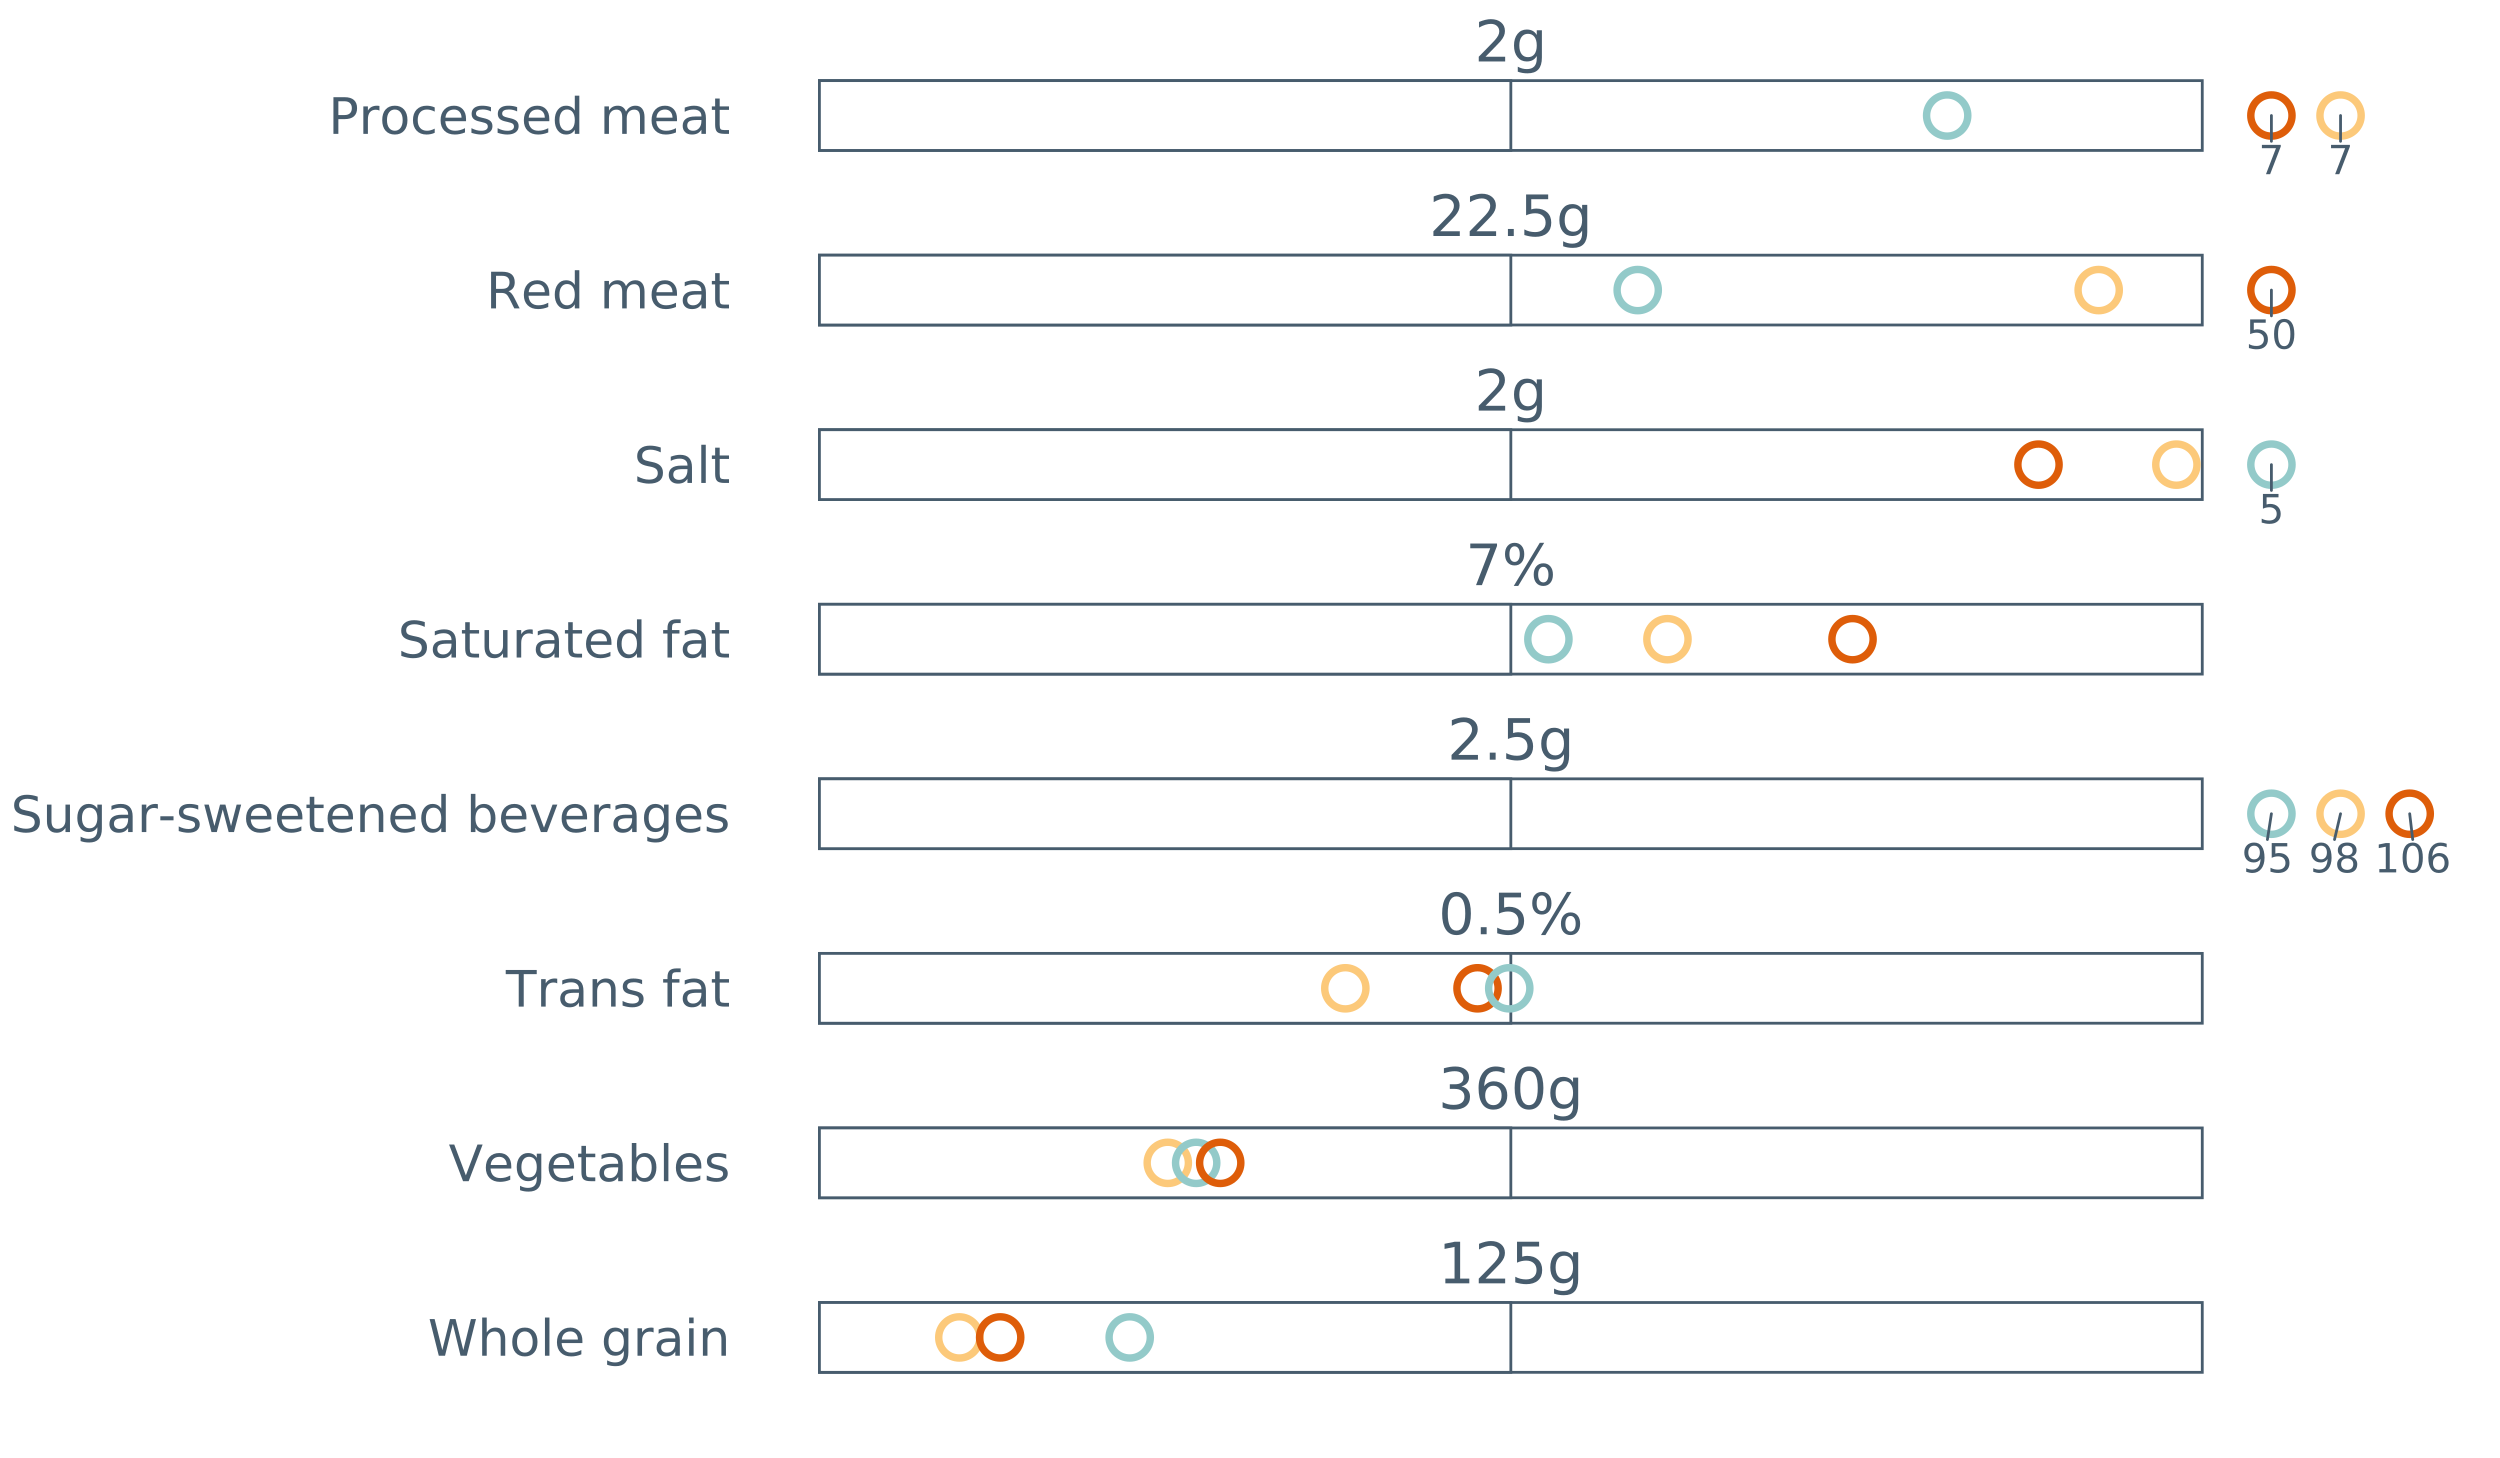 <?xml version="1.0" encoding="UTF-8"?>
<svg xmlns="http://www.w3.org/2000/svg" xmlns:xlink="http://www.w3.org/1999/xlink" width="1234.286pt" height="720pt" viewBox="0 0 1234.286 720" version="1.1">
<rect x="0" y="0" width="1234.286" height="720" fill="#333333" stroke="none"/>
<defs>
<g>
<symbol overflow="visible" id="glyph0-0">
<path style="stroke:none;" d="M 1.406 4.984 L 1.406 -19.859 L 15.484 -19.859 L 15.484 4.984 Z M 2.984 3.406 L 13.906 3.406 L 13.906 -18.266 L 2.984 -18.266 Z M 2.984 3.406 "/>
</symbol>
<symbol overflow="visible" id="glyph0-1">
<path style="stroke:none;" d="M 5.406 -2.344 L 15.094 -2.344 L 15.094 0 L 2.062 0 L 2.062 -2.344 C 3.113 -3.426 4.547 -4.883 6.359 -6.719 C 8.18 -8.562 9.328 -9.75 9.797 -10.281 C 10.691 -11.281 11.312 -12.125 11.656 -12.812 C 12.008 -13.508 12.188 -14.191 12.188 -14.859 C 12.188 -15.953 11.805 -16.844 11.047 -17.531 C 10.285 -18.219 9.289 -18.562 8.062 -18.562 C 7.188 -18.562 6.266 -18.41 5.297 -18.109 C 4.328 -17.805 3.297 -17.348 2.203 -16.734 L 2.203 -19.531 C 3.316 -19.977 4.359 -20.316 5.328 -20.547 C 6.305 -20.773 7.195 -20.891 8 -20.891 C 10.125 -20.891 11.816 -20.359 13.078 -19.297 C 14.348 -18.234 14.984 -16.816 14.984 -15.047 C 14.984 -14.203 14.82 -13.398 14.5 -12.641 C 14.188 -11.879 13.613 -10.988 12.781 -9.969 C 12.551 -9.695 11.82 -8.926 10.594 -7.656 C 9.363 -6.395 7.633 -4.625 5.406 -2.344 Z M 5.406 -2.344 "/>
</symbol>
<symbol overflow="visible" id="glyph0-2">
<path style="stroke:none;" d="M 12.781 -7.875 C 12.781 -9.707 12.398 -11.129 11.641 -12.141 C 10.891 -13.148 9.832 -13.656 8.469 -13.656 C 7.113 -13.656 6.055 -13.148 5.297 -12.141 C 4.547 -11.129 4.172 -9.707 4.172 -7.875 C 4.172 -6.051 4.547 -4.633 5.297 -3.625 C 6.055 -2.625 7.113 -2.125 8.469 -2.125 C 9.832 -2.125 10.891 -2.625 11.641 -3.625 C 12.398 -4.633 12.781 -6.051 12.781 -7.875 Z M 15.312 -1.906 C 15.312 0.707 14.727 2.656 13.562 3.938 C 12.406 5.219 10.625 5.859 8.219 5.859 C 7.332 5.859 6.492 5.789 5.703 5.656 C 4.91 5.52 4.145 5.316 3.406 5.047 L 3.406 2.578 C 4.145 2.984 4.879 3.281 5.609 3.469 C 6.336 3.664 7.078 3.766 7.828 3.766 C 9.484 3.766 10.723 3.332 11.547 2.469 C 12.367 1.602 12.781 0.297 12.781 -1.453 L 12.781 -2.703 C 12.258 -1.797 11.594 -1.117 10.781 -0.672 C 9.969 -0.223 8.988 0 7.844 0 C 5.957 0 4.438 -0.719 3.281 -2.156 C 2.125 -3.594 1.547 -5.5 1.547 -7.875 C 1.547 -10.258 2.125 -12.172 3.281 -13.609 C 4.438 -15.047 5.957 -15.766 7.844 -15.766 C 8.988 -15.766 9.969 -15.539 10.781 -15.094 C 11.594 -14.645 12.258 -13.969 12.781 -13.062 L 12.781 -15.391 L 15.312 -15.391 Z M 15.312 -1.906 "/>
</symbol>
<symbol overflow="visible" id="glyph0-3">
<path style="stroke:none;" d="M 3.016 -3.484 L 5.906 -3.484 L 5.906 0 L 3.016 0 Z M 3.016 -3.484 "/>
</symbol>
<symbol overflow="visible" id="glyph0-4">
<path style="stroke:none;" d="M 3.031 -20.531 L 13.938 -20.531 L 13.938 -18.188 L 5.578 -18.188 L 5.578 -13.156 C 5.984 -13.289 6.383 -13.391 6.781 -13.453 C 7.188 -13.523 7.594 -13.562 8 -13.562 C 10.289 -13.562 12.102 -12.93 13.438 -11.672 C 14.781 -10.422 15.453 -8.723 15.453 -6.578 C 15.453 -4.367 14.766 -2.648 13.391 -1.422 C 12.016 -0.203 10.078 0.406 7.578 0.406 C 6.711 0.406 5.832 0.328 4.938 0.172 C 4.051 0.023 3.129 -0.191 2.172 -0.484 L 2.172 -3.266 C 2.992 -2.816 3.844 -2.484 4.719 -2.266 C 5.602 -2.047 6.535 -1.938 7.516 -1.938 C 9.109 -1.938 10.363 -2.352 11.281 -3.188 C 12.207 -4.02 12.672 -5.148 12.672 -6.578 C 12.672 -8.016 12.207 -9.148 11.281 -9.984 C 10.363 -10.816 9.109 -11.234 7.516 -11.234 C 6.773 -11.234 6.035 -11.148 5.297 -10.984 C 4.555 -10.816 3.801 -10.562 3.031 -10.219 Z M 3.031 -20.531 "/>
</symbol>
<symbol overflow="visible" id="glyph0-5">
<path style="stroke:none;" d="M 2.312 -20.531 L 15.516 -20.531 L 15.516 -19.344 L 8.062 0 L 5.156 0 L 12.172 -18.188 L 2.312 -18.188 Z M 2.312 -20.531 "/>
</symbol>
<symbol overflow="visible" id="glyph0-6">
<path style="stroke:none;" d="M 20.469 -9.031 C 19.676 -9.031 19.051 -8.691 18.594 -8.016 C 18.133 -7.336 17.906 -6.395 17.906 -5.188 C 17.906 -3.988 18.133 -3.047 18.594 -2.359 C 19.051 -1.68 19.676 -1.344 20.469 -1.344 C 21.25 -1.344 21.863 -1.68 22.312 -2.359 C 22.77 -3.047 23 -3.988 23 -5.188 C 23 -6.383 22.77 -7.32 22.312 -8 C 21.863 -8.688 21.25 -9.031 20.469 -9.031 Z M 20.469 -10.781 C 21.914 -10.781 23.066 -10.273 23.922 -9.266 C 24.773 -8.254 25.203 -6.895 25.203 -5.188 C 25.203 -3.469 24.77 -2.102 23.906 -1.094 C 23.051 -0.094 21.906 0.406 20.469 0.406 C 19 0.406 17.836 -0.094 16.984 -1.094 C 16.141 -2.102 15.719 -3.469 15.719 -5.188 C 15.719 -6.906 16.145 -8.266 17 -9.266 C 17.852 -10.273 19.008 -10.781 20.469 -10.781 Z M 6.281 -19.156 C 5.488 -19.156 4.863 -18.812 4.406 -18.125 C 3.957 -17.445 3.734 -16.508 3.734 -15.312 C 3.734 -14.102 3.957 -13.16 4.406 -12.484 C 4.863 -11.805 5.488 -11.469 6.281 -11.469 C 7.082 -11.469 7.707 -11.805 8.156 -12.484 C 8.613 -13.16 8.844 -14.102 8.844 -15.312 C 8.844 -16.5 8.613 -17.438 8.156 -18.125 C 7.695 -18.812 7.07 -19.156 6.281 -19.156 Z M 18.703 -20.891 L 20.891 -20.891 L 8.062 0.406 L 5.859 0.406 Z M 6.281 -20.891 C 7.727 -20.891 8.883 -20.391 9.75 -19.391 C 10.613 -18.391 11.047 -17.031 11.047 -15.312 C 11.047 -13.582 10.613 -12.219 9.75 -11.219 C 8.895 -10.219 7.738 -9.719 6.281 -9.719 C 4.82 -9.719 3.664 -10.219 2.812 -11.219 C 1.969 -12.227 1.547 -13.594 1.547 -15.312 C 1.547 -17.02 1.973 -18.375 2.828 -19.375 C 3.68 -20.383 4.832 -20.891 6.281 -20.891 Z M 6.281 -20.891 "/>
</symbol>
<symbol overflow="visible" id="glyph0-7">
<path style="stroke:none;" d="M 8.953 -18.703 C 7.523 -18.703 6.445 -18 5.719 -16.594 C 5 -15.188 4.641 -13.07 4.641 -10.25 C 4.641 -7.426 5 -5.312 5.719 -3.906 C 6.445 -2.5 7.523 -1.797 8.953 -1.797 C 10.391 -1.797 11.469 -2.5 12.188 -3.906 C 12.906 -5.312 13.266 -7.426 13.266 -10.25 C 13.266 -13.07 12.906 -15.188 12.188 -16.594 C 11.469 -18 10.391 -18.703 8.953 -18.703 Z M 8.953 -20.891 C 11.254 -20.891 13.008 -19.977 14.219 -18.156 C 15.438 -16.344 16.047 -13.707 16.047 -10.25 C 16.047 -6.789 15.438 -4.148 14.219 -2.328 C 13.008 -0.504 11.254 0.406 8.953 0.406 C 6.648 0.406 4.891 -0.504 3.672 -2.328 C 2.461 -4.148 1.859 -6.789 1.859 -10.25 C 1.859 -13.707 2.461 -16.344 3.672 -18.156 C 4.891 -19.977 6.648 -20.891 8.953 -20.891 Z M 8.953 -20.891 "/>
</symbol>
<symbol overflow="visible" id="glyph0-8">
<path style="stroke:none;" d="M 11.422 -11.062 C 12.754 -10.781 13.789 -10.191 14.531 -9.297 C 15.281 -8.398 15.656 -7.289 15.656 -5.969 C 15.656 -3.938 14.957 -2.363 13.562 -1.25 C 12.176 -0.145 10.195 0.406 7.625 0.406 C 6.77 0.406 5.883 0.316 4.969 0.141 C 4.062 -0.023 3.117 -0.281 2.141 -0.625 L 2.141 -3.297 C 2.91 -2.848 3.754 -2.508 4.672 -2.281 C 5.586 -2.051 6.547 -1.938 7.547 -1.938 C 9.285 -1.938 10.609 -2.281 11.516 -2.969 C 12.43 -3.656 12.891 -4.656 12.891 -5.969 C 12.891 -7.176 12.469 -8.117 11.625 -8.797 C 10.781 -9.484 9.598 -9.828 8.078 -9.828 L 5.688 -9.828 L 5.688 -12.109 L 8.188 -12.109 C 9.562 -12.109 10.609 -12.379 11.328 -12.922 C 12.055 -13.473 12.422 -14.258 12.422 -15.281 C 12.422 -16.344 12.047 -17.156 11.297 -17.719 C 10.547 -18.281 9.473 -18.562 8.078 -18.562 C 7.316 -18.562 6.5 -18.477 5.625 -18.312 C 4.758 -18.145 3.805 -17.891 2.766 -17.547 L 2.766 -20.016 C 3.816 -20.305 4.801 -20.523 5.719 -20.672 C 6.645 -20.816 7.516 -20.891 8.328 -20.891 C 10.441 -20.891 12.109 -20.41 13.328 -19.453 C 14.555 -18.504 15.172 -17.211 15.172 -15.578 C 15.172 -14.441 14.844 -13.477 14.188 -12.688 C 13.539 -11.906 12.617 -11.363 11.422 -11.062 Z M 11.422 -11.062 "/>
</symbol>
<symbol overflow="visible" id="glyph0-9">
<path style="stroke:none;" d="M 9.297 -11.375 C 8.047 -11.375 7.055 -10.945 6.328 -10.094 C 5.598 -9.238 5.234 -8.066 5.234 -6.578 C 5.234 -5.109 5.598 -3.941 6.328 -3.078 C 7.055 -2.223 8.047 -1.797 9.297 -1.797 C 10.535 -1.797 11.52 -2.223 12.25 -3.078 C 12.977 -3.941 13.344 -5.109 13.344 -6.578 C 13.344 -8.066 12.977 -9.238 12.25 -10.094 C 11.52 -10.945 10.535 -11.375 9.297 -11.375 Z M 14.812 -20.078 L 14.812 -17.547 C 14.113 -17.867 13.406 -18.117 12.688 -18.297 C 11.977 -18.473 11.281 -18.562 10.594 -18.562 C 8.758 -18.562 7.359 -17.941 6.391 -16.703 C 5.422 -15.461 4.867 -13.594 4.734 -11.094 C 5.273 -11.895 5.953 -12.504 6.766 -12.922 C 7.578 -13.348 8.473 -13.562 9.453 -13.562 C 11.516 -13.562 13.145 -12.938 14.344 -11.688 C 15.539 -10.438 16.141 -8.734 16.141 -6.578 C 16.141 -4.473 15.516 -2.781 14.266 -1.5 C 13.023 -0.227 11.367 0.406 9.297 0.406 C 6.922 0.406 5.102 -0.504 3.844 -2.328 C 2.594 -4.148 1.969 -6.789 1.969 -10.25 C 1.969 -13.488 2.734 -16.07 4.266 -18 C 5.805 -19.926 7.875 -20.891 10.469 -20.891 C 11.164 -20.891 11.867 -20.82 12.578 -20.688 C 13.297 -20.551 14.039 -20.348 14.812 -20.078 Z M 14.812 -20.078 "/>
</symbol>
<symbol overflow="visible" id="glyph0-10">
<path style="stroke:none;" d="M 3.484 -2.344 L 8.031 -2.344 L 8.031 -18 L 3.094 -17 L 3.094 -19.531 L 8 -20.531 L 10.781 -20.531 L 10.781 -2.344 L 15.312 -2.344 L 15.312 0 L 3.484 0 Z M 3.484 -2.344 "/>
</symbol>
<symbol overflow="visible" id="glyph1-0">
<path style="stroke:none;" d="M 0.984 3.516 L 0.984 -14 L 10.922 -14 L 10.922 3.516 Z M 2.109 2.406 L 9.812 2.406 L 9.812 -12.891 L 2.109 -12.891 Z M 2.109 2.406 "/>
</symbol>
<symbol overflow="visible" id="glyph1-1">
<path style="stroke:none;" d="M 1.625 -14.484 L 10.938 -14.484 L 10.938 -13.641 L 5.688 0 L 3.641 0 L 8.578 -12.828 L 1.625 -12.828 Z M 1.625 -14.484 "/>
</symbol>
<symbol overflow="visible" id="glyph1-2">
<path style="stroke:none;" d="M 2.141 -14.484 L 9.828 -14.484 L 9.828 -12.828 L 3.938 -12.828 L 3.938 -9.281 C 4.219 -9.375 4.5 -9.445 4.781 -9.5 C 5.07 -9.551 5.359 -9.578 5.641 -9.578 C 7.254 -9.578 8.535 -9.129 9.484 -8.234 C 10.43 -7.348 10.906 -6.148 10.906 -4.641 C 10.906 -3.086 10.414 -1.879 9.438 -1.016 C 8.469 -0.148 7.102 0.281 5.344 0.281 C 4.738 0.281 4.117 0.227 3.484 0.125 C 2.859 0.02 2.207 -0.133 1.531 -0.344 L 1.531 -2.312 C 2.113 -1.988 2.711 -1.75 3.328 -1.594 C 3.953 -1.445 4.609 -1.375 5.297 -1.375 C 6.422 -1.375 7.305 -1.664 7.953 -2.25 C 8.609 -2.832 8.938 -3.629 8.938 -4.641 C 8.938 -5.648 8.609 -6.445 7.953 -7.031 C 7.305 -7.625 6.422 -7.922 5.297 -7.922 C 4.773 -7.922 4.254 -7.863 3.734 -7.75 C 3.211 -7.633 2.68 -7.453 2.141 -7.203 Z M 2.141 -14.484 "/>
</symbol>
<symbol overflow="visible" id="glyph1-3">
<path style="stroke:none;" d="M 6.312 -13.188 C 5.301 -13.188 4.539 -12.688 4.031 -11.688 C 3.531 -10.695 3.281 -9.207 3.281 -7.219 C 3.281 -5.238 3.531 -3.75 4.031 -2.75 C 4.539 -1.758 5.301 -1.266 6.312 -1.266 C 7.32 -1.266 8.082 -1.758 8.594 -2.75 C 9.102 -3.75 9.359 -5.238 9.359 -7.219 C 9.359 -9.207 9.102 -10.695 8.594 -11.688 C 8.082 -12.688 7.32 -13.188 6.312 -13.188 Z M 6.312 -14.734 C 7.938 -14.734 9.176 -14.094 10.031 -12.812 C 10.883 -11.531 11.312 -9.664 11.312 -7.219 C 11.312 -4.781 10.883 -2.922 10.031 -1.641 C 9.176 -0.359 7.938 0.281 6.312 0.281 C 4.688 0.281 3.445 -0.359 2.594 -1.641 C 1.738 -2.922 1.312 -4.781 1.312 -7.219 C 1.312 -9.664 1.738 -11.531 2.594 -12.812 C 3.445 -14.094 4.688 -14.734 6.312 -14.734 Z M 6.312 -14.734 "/>
</symbol>
<symbol overflow="visible" id="glyph1-4">
<path style="stroke:none;" d="M 2.188 -0.297 L 2.188 -2.078 C 2.676 -1.848 3.172 -1.672 3.672 -1.547 C 4.18 -1.43 4.676 -1.375 5.156 -1.375 C 6.445 -1.375 7.43 -1.805 8.109 -2.672 C 8.797 -3.535 9.191 -4.852 9.297 -6.625 C 8.922 -6.07 8.441 -5.645 7.859 -5.344 C 7.285 -5.051 6.648 -4.906 5.953 -4.906 C 4.504 -4.906 3.359 -5.344 2.516 -6.219 C 1.672 -7.094 1.25 -8.289 1.25 -9.812 C 1.25 -11.301 1.688 -12.492 2.562 -13.391 C 3.445 -14.285 4.617 -14.734 6.078 -14.734 C 7.754 -14.734 9.031 -14.094 9.906 -12.812 C 10.789 -11.531 11.234 -9.664 11.234 -7.219 C 11.234 -4.938 10.691 -3.113 9.609 -1.75 C 8.523 -0.395 7.07 0.281 5.25 0.281 C 4.758 0.281 4.258 0.227 3.75 0.125 C 3.25 0.031 2.727 -0.109 2.188 -0.297 Z M 6.078 -6.438 C 6.961 -6.438 7.66 -6.738 8.172 -7.344 C 8.68 -7.945 8.938 -8.77 8.938 -9.812 C 8.938 -10.852 8.68 -11.676 8.172 -12.281 C 7.66 -12.883 6.961 -13.188 6.078 -13.188 C 5.203 -13.188 4.504 -12.883 3.984 -12.281 C 3.473 -11.676 3.219 -10.852 3.219 -9.812 C 3.219 -8.77 3.473 -7.945 3.984 -7.344 C 4.504 -6.738 5.203 -6.438 6.078 -6.438 Z M 6.078 -6.438 "/>
</symbol>
<symbol overflow="visible" id="glyph1-5">
<path style="stroke:none;" d="M 6.312 -6.875 C 5.383 -6.875 4.648 -6.625 4.109 -6.125 C 3.578 -5.625 3.312 -4.941 3.312 -4.078 C 3.312 -3.203 3.578 -2.516 4.109 -2.016 C 4.648 -1.516 5.383 -1.266 6.312 -1.266 C 7.238 -1.266 7.969 -1.516 8.5 -2.016 C 9.039 -2.516 9.312 -3.203 9.312 -4.078 C 9.312 -4.941 9.047 -5.625 8.516 -6.125 C 7.984 -6.625 7.25 -6.875 6.312 -6.875 Z M 4.359 -7.703 C 3.516 -7.91 2.859 -8.301 2.391 -8.875 C 1.922 -9.457 1.688 -10.16 1.688 -10.984 C 1.688 -12.141 2.098 -13.051 2.922 -13.719 C 3.742 -14.395 4.875 -14.734 6.312 -14.734 C 7.75 -14.734 8.879 -14.395 9.703 -13.719 C 10.523 -13.051 10.938 -12.141 10.938 -10.984 C 10.938 -10.16 10.703 -9.457 10.234 -8.875 C 9.766 -8.301 9.113 -7.91 8.281 -7.703 C 9.227 -7.484 9.961 -7.051 10.484 -6.406 C 11.016 -5.77 11.281 -4.992 11.281 -4.078 C 11.281 -2.672 10.848 -1.594 9.984 -0.844 C 9.129 -0.094 7.906 0.281 6.312 0.281 C 4.719 0.281 3.488 -0.094 2.625 -0.844 C 1.77 -1.594 1.344 -2.672 1.344 -4.078 C 1.344 -4.992 1.609 -5.77 2.141 -6.406 C 2.672 -7.051 3.41 -7.484 4.359 -7.703 Z M 3.641 -10.797 C 3.641 -10.047 3.875 -9.461 4.344 -9.047 C 4.812 -8.629 5.469 -8.422 6.312 -8.422 C 7.156 -8.422 7.812 -8.629 8.281 -9.047 C 8.758 -9.461 9 -10.047 9 -10.797 C 9 -11.547 8.758 -12.129 8.281 -12.547 C 7.812 -12.973 7.156 -13.188 6.312 -13.188 C 5.469 -13.188 4.812 -12.973 4.344 -12.547 C 3.875 -12.129 3.641 -11.547 3.641 -10.797 Z M 3.641 -10.797 "/>
</symbol>
<symbol overflow="visible" id="glyph1-6">
<path style="stroke:none;" d="M 2.469 -1.656 L 5.656 -1.656 L 5.656 -12.688 L 2.188 -12 L 2.188 -13.781 L 5.641 -14.484 L 7.609 -14.484 L 7.609 -1.656 L 10.797 -1.656 L 10.797 0 L 2.469 0 Z M 2.469 -1.656 "/>
</symbol>
<symbol overflow="visible" id="glyph1-7">
<path style="stroke:none;" d="M 6.562 -8.016 C 5.676 -8.016 4.973 -7.711 4.453 -7.109 C 3.941 -6.516 3.688 -5.691 3.688 -4.641 C 3.688 -3.598 3.941 -2.773 4.453 -2.172 C 4.973 -1.566 5.676 -1.266 6.562 -1.266 C 7.438 -1.266 8.129 -1.566 8.641 -2.172 C 9.16 -2.773 9.422 -3.598 9.422 -4.641 C 9.422 -5.691 9.16 -6.516 8.641 -7.109 C 8.129 -7.711 7.438 -8.016 6.562 -8.016 Z M 10.438 -14.156 L 10.438 -12.375 C 9.945 -12.602 9.453 -12.781 8.953 -12.906 C 8.453 -13.031 7.957 -13.094 7.469 -13.094 C 6.176 -13.094 5.188 -12.656 4.5 -11.781 C 3.82 -10.906 3.43 -9.586 3.328 -7.828 C 3.711 -8.391 4.191 -8.82 4.766 -9.125 C 5.348 -9.426 5.984 -9.578 6.672 -9.578 C 8.129 -9.578 9.281 -9.133 10.125 -8.25 C 10.969 -7.363 11.391 -6.16 11.391 -4.641 C 11.391 -3.16 10.945 -1.969 10.062 -1.062 C 9.188 -0.164 8.02 0.281 6.562 0.281 C 4.883 0.281 3.602 -0.359 2.719 -1.641 C 1.832 -2.922 1.391 -4.781 1.391 -7.219 C 1.391 -9.508 1.93 -11.332 3.016 -12.688 C 4.098 -14.051 5.555 -14.734 7.391 -14.734 C 7.879 -14.734 8.375 -14.688 8.875 -14.594 C 9.375 -14.5 9.895 -14.352 10.438 -14.156 Z M 10.438 -14.156 "/>
</symbol>
<symbol overflow="visible" id="glyph2-0">
<path style="stroke:none;" d="M 1.234 4.391 L 1.234 -17.5 L 13.641 -17.5 L 13.641 4.391 Z M 2.625 3 L 12.266 3 L 12.266 -16.094 L 2.625 -16.094 Z M 2.625 3 "/>
</symbol>
<symbol overflow="visible" id="glyph2-1">
<path style="stroke:none;" d="M 0.828 -18.094 L 3.297 -18.094 L 7.094 -2.797 L 10.891 -18.094 L 13.641 -18.094 L 17.453 -2.797 L 21.234 -18.094 L 23.719 -18.094 L 19.172 0 L 16.094 0 L 12.281 -15.703 L 8.438 0 L 5.359 0 Z M 0.828 -18.094 "/>
</symbol>
<symbol overflow="visible" id="glyph2-2">
<path style="stroke:none;" d="M 13.625 -8.188 L 13.625 0 L 11.391 0 L 11.391 -8.125 C 11.391 -9.406 11.141 -10.363 10.641 -11 C 10.141 -11.633 9.391 -11.953 8.391 -11.953 C 7.18 -11.953 6.227 -11.566 5.531 -10.797 C 4.844 -10.035 4.5 -8.992 4.5 -7.672 L 4.5 0 L 2.25 0 L 2.25 -18.859 L 4.5 -18.859 L 4.5 -11.469 C 5.031 -12.281 5.656 -12.883 6.375 -13.281 C 7.102 -13.688 7.938 -13.891 8.875 -13.891 C 10.438 -13.891 11.617 -13.406 12.422 -12.438 C 13.223 -11.477 13.625 -10.062 13.625 -8.188 Z M 13.625 -8.188 "/>
</symbol>
<symbol overflow="visible" id="glyph2-3">
<path style="stroke:none;" d="M 7.594 -12 C 6.395 -12 5.445 -11.531 4.75 -10.594 C 4.062 -9.664 3.719 -8.391 3.719 -6.766 C 3.719 -5.148 4.062 -3.875 4.75 -2.938 C 5.445 -2 6.395 -1.531 7.594 -1.531 C 8.781 -1.531 9.723 -2 10.422 -2.938 C 11.117 -3.875 11.469 -5.148 11.469 -6.766 C 11.469 -8.379 11.117 -9.656 10.422 -10.594 C 9.723 -11.531 8.781 -12 7.594 -12 Z M 7.594 -13.891 C 9.531 -13.891 11.051 -13.258 12.156 -12 C 13.27 -10.738 13.828 -8.992 13.828 -6.766 C 13.828 -4.547 13.27 -2.805 12.156 -1.547 C 11.051 -0.285 9.531 0.344 7.594 0.344 C 5.645 0.344 4.117 -0.285 3.016 -1.547 C 1.922 -2.805 1.375 -4.547 1.375 -6.766 C 1.375 -8.992 1.922 -10.738 3.016 -12 C 4.117 -13.258 5.645 -13.891 7.594 -13.891 Z M 7.594 -13.891 "/>
</symbol>
<symbol overflow="visible" id="glyph2-4">
<path style="stroke:none;" d="M 2.344 -18.859 L 4.562 -18.859 L 4.562 0 L 2.344 0 Z M 2.344 -18.859 "/>
</symbol>
<symbol overflow="visible" id="glyph2-5">
<path style="stroke:none;" d="M 13.938 -7.344 L 13.938 -6.25 L 3.688 -6.25 C 3.789 -4.719 4.254 -3.547 5.078 -2.734 C 5.91 -1.93 7.066 -1.531 8.547 -1.531 C 9.398 -1.531 10.227 -1.633 11.031 -1.844 C 11.832 -2.062 12.629 -2.379 13.422 -2.797 L 13.422 -0.688 C 12.617 -0.352 11.797 -0.098 10.953 0.078 C 10.117 0.254 9.27 0.344 8.406 0.344 C 6.238 0.344 4.523 -0.281 3.266 -1.531 C 2.004 -2.789 1.375 -4.5 1.375 -6.656 C 1.375 -8.875 1.973 -10.633 3.172 -11.938 C 4.367 -13.238 5.984 -13.891 8.016 -13.891 C 9.848 -13.891 11.289 -13.301 12.344 -12.125 C 13.406 -10.957 13.938 -9.363 13.938 -7.344 Z M 11.719 -8 C 11.695 -9.219 11.352 -10.188 10.688 -10.906 C 10.02 -11.633 9.141 -12 8.047 -12 C 6.797 -12 5.797 -11.645 5.047 -10.938 C 4.305 -10.238 3.879 -9.254 3.766 -7.984 Z M 11.719 -8 "/>
</symbol>
<symbol overflow="visible" id="glyph2-6">
<path style="stroke:none;" d=""/>
</symbol>
<symbol overflow="visible" id="glyph2-7">
<path style="stroke:none;" d="M 11.266 -6.938 C 11.266 -8.551 10.93 -9.801 10.266 -10.688 C 9.598 -11.582 8.664 -12.031 7.469 -12.031 C 6.27 -12.031 5.336 -11.582 4.672 -10.688 C 4.004 -9.801 3.672 -8.551 3.672 -6.938 C 3.672 -5.332 4.004 -4.082 4.672 -3.188 C 5.336 -2.301 6.27 -1.859 7.469 -1.859 C 8.664 -1.859 9.598 -2.301 10.266 -3.188 C 10.93 -4.082 11.266 -5.332 11.266 -6.938 Z M 13.5 -1.688 C 13.5 0.625 12.984 2.344 11.953 3.469 C 10.93 4.594 9.363 5.156 7.25 5.156 C 6.457 5.156 5.711 5.098 5.016 4.984 C 4.328 4.867 3.656 4.691 3 4.453 L 3 2.281 C 3.656 2.633 4.301 2.895 4.938 3.062 C 5.582 3.227 6.234 3.312 6.891 3.312 C 8.359 3.312 9.453 2.93 10.172 2.172 C 10.898 1.41 11.266 0.258 11.266 -1.281 L 11.266 -2.391 C 10.805 -1.586 10.219 -0.988 9.5 -0.594 C 8.781 -0.195 7.922 0 6.922 0 C 5.254 0 3.91 -0.629 2.891 -1.891 C 1.879 -3.16 1.375 -4.844 1.375 -6.938 C 1.375 -9.039 1.879 -10.723 2.891 -11.984 C 3.91 -13.254 5.254 -13.891 6.922 -13.891 C 7.922 -13.891 8.781 -13.691 9.5 -13.297 C 10.219 -12.898 10.805 -12.305 11.266 -11.516 L 11.266 -13.562 L 13.5 -13.562 Z M 13.5 -1.688 "/>
</symbol>
<symbol overflow="visible" id="glyph2-8">
<path style="stroke:none;" d="M 10.203 -11.484 C 9.953 -11.629 9.676 -11.734 9.375 -11.797 C 9.082 -11.867 8.758 -11.906 8.406 -11.906 C 7.145 -11.906 6.176 -11.492 5.5 -10.672 C 4.832 -9.859 4.5 -8.68 4.5 -7.141 L 4.5 0 L 2.25 0 L 2.25 -13.562 L 4.5 -13.562 L 4.5 -11.469 C 4.969 -12.289 5.578 -12.898 6.328 -13.297 C 7.078 -13.691 7.988 -13.891 9.062 -13.891 C 9.219 -13.891 9.383 -13.879 9.562 -13.859 C 9.75 -13.836 9.957 -13.812 10.188 -13.781 Z M 10.203 -11.484 "/>
</symbol>
<symbol overflow="visible" id="glyph2-9">
<path style="stroke:none;" d="M 8.5 -6.828 C 6.695 -6.828 5.445 -6.617 4.75 -6.203 C 4.062 -5.785 3.719 -5.082 3.719 -4.094 C 3.719 -3.301 3.977 -2.672 4.5 -2.203 C 5.02 -1.742 5.727 -1.516 6.625 -1.516 C 7.863 -1.516 8.852 -1.953 9.594 -2.828 C 10.344 -3.703 10.719 -4.867 10.719 -6.328 L 10.719 -6.828 Z M 12.953 -7.734 L 12.953 0 L 10.719 0 L 10.719 -2.062 C 10.207 -1.238 9.57 -0.629 8.812 -0.234 C 8.062 0.148 7.133 0.344 6.031 0.344 C 4.645 0.344 3.539 -0.039 2.719 -0.812 C 1.895 -1.594 1.484 -2.641 1.484 -3.953 C 1.484 -5.473 1.992 -6.617 3.016 -7.391 C 4.047 -8.172 5.57 -8.562 7.594 -8.562 L 10.719 -8.562 L 10.719 -8.781 C 10.719 -9.812 10.379 -10.602 9.703 -11.156 C 9.035 -11.719 8.094 -12 6.875 -12 C 6.094 -12 5.332 -11.906 4.594 -11.719 C 3.863 -11.539 3.16 -11.266 2.484 -10.891 L 2.484 -12.953 C 3.297 -13.266 4.086 -13.5 4.859 -13.656 C 5.629 -13.812 6.375 -13.891 7.094 -13.891 C 9.062 -13.891 10.531 -13.379 11.5 -12.359 C 12.469 -11.348 12.953 -9.805 12.953 -7.734 Z M 12.953 -7.734 "/>
</symbol>
<symbol overflow="visible" id="glyph2-10">
<path style="stroke:none;" d="M 2.344 -13.562 L 4.562 -13.562 L 4.562 0 L 2.344 0 Z M 2.344 -18.859 L 4.562 -18.859 L 4.562 -16.031 L 2.344 -16.031 Z M 2.344 -18.859 "/>
</symbol>
<symbol overflow="visible" id="glyph2-11">
<path style="stroke:none;" d="M 13.625 -8.188 L 13.625 0 L 11.391 0 L 11.391 -8.125 C 11.391 -9.406 11.141 -10.363 10.641 -11 C 10.141 -11.633 9.391 -11.953 8.391 -11.953 C 7.18 -11.953 6.227 -11.566 5.531 -10.797 C 4.844 -10.035 4.5 -8.992 4.5 -7.672 L 4.5 0 L 2.25 0 L 2.25 -13.562 L 4.5 -13.562 L 4.5 -11.469 C 5.031 -12.281 5.656 -12.883 6.375 -13.281 C 7.102 -13.688 7.938 -13.891 8.875 -13.891 C 10.438 -13.891 11.617 -13.406 12.422 -12.438 C 13.223 -11.477 13.625 -10.062 13.625 -8.188 Z M 13.625 -8.188 "/>
</symbol>
<symbol overflow="visible" id="glyph2-12">
<path style="stroke:none;" d="M 7.094 0 L 0.188 -18.094 L 2.75 -18.094 L 8.484 -2.859 L 14.219 -18.094 L 16.766 -18.094 L 9.875 0 Z M 7.094 0 "/>
</symbol>
<symbol overflow="visible" id="glyph2-13">
<path style="stroke:none;" d="M 4.547 -17.422 L 4.547 -13.562 L 9.141 -13.562 L 9.141 -11.844 L 4.547 -11.844 L 4.547 -4.469 C 4.547 -3.363 4.695 -2.648 5 -2.328 C 5.301 -2.016 5.914 -1.859 6.844 -1.859 L 9.141 -1.859 L 9.141 0 L 6.844 0 C 5.125 0 3.938 -0.316 3.281 -0.953 C 2.625 -1.598 2.297 -2.77 2.297 -4.469 L 2.297 -11.844 L 0.672 -11.844 L 0.672 -13.562 L 2.297 -13.562 L 2.297 -17.422 Z M 4.547 -17.422 "/>
</symbol>
<symbol overflow="visible" id="glyph2-14">
<path style="stroke:none;" d="M 12.078 -6.766 C 12.078 -8.41 11.738 -9.695 11.062 -10.625 C 10.395 -11.562 9.469 -12.031 8.281 -12.031 C 7.102 -12.031 6.176 -11.562 5.5 -10.625 C 4.832 -9.695 4.5 -8.41 4.5 -6.766 C 4.5 -5.129 4.832 -3.844 5.5 -2.906 C 6.176 -1.977 7.102 -1.516 8.281 -1.516 C 9.469 -1.516 10.395 -1.977 11.062 -2.906 C 11.738 -3.844 12.078 -5.129 12.078 -6.766 Z M 4.5 -11.516 C 4.969 -12.316 5.555 -12.91 6.266 -13.297 C 6.984 -13.691 7.836 -13.891 8.828 -13.891 C 10.473 -13.891 11.812 -13.234 12.844 -11.922 C 13.875 -10.617 14.391 -8.898 14.391 -6.766 C 14.391 -4.641 13.875 -2.922 12.844 -1.609 C 11.812 -0.305 10.473 0.344 8.828 0.344 C 7.836 0.344 6.984 0.148 6.266 -0.234 C 5.555 -0.629 4.969 -1.227 4.5 -2.031 L 4.5 0 L 2.25 0 L 2.25 -18.859 L 4.5 -18.859 Z M 4.5 -11.516 "/>
</symbol>
<symbol overflow="visible" id="glyph2-15">
<path style="stroke:none;" d="M 10.984 -13.172 L 10.984 -11.062 C 10.359 -11.383 9.707 -11.625 9.031 -11.781 C 8.352 -11.945 7.648 -12.031 6.922 -12.031 C 5.816 -12.031 4.984 -11.859 4.422 -11.516 C 3.867 -11.18 3.594 -10.676 3.594 -10 C 3.594 -9.477 3.789 -9.066 4.188 -8.766 C 4.582 -8.473 5.379 -8.195 6.578 -7.938 L 7.344 -7.766 C 8.926 -7.422 10.051 -6.941 10.719 -6.328 C 11.383 -5.711 11.719 -4.852 11.719 -3.75 C 11.719 -2.488 11.219 -1.488 10.219 -0.75 C 9.219 -0.02 7.848 0.344 6.109 0.344 C 5.379 0.344 4.617 0.27 3.828 0.125 C 3.047 -0.008 2.219 -0.219 1.344 -0.5 L 1.344 -2.797 C 2.164 -2.367 2.977 -2.047 3.781 -1.828 C 4.582 -1.617 5.375 -1.516 6.156 -1.516 C 7.207 -1.516 8.016 -1.691 8.578 -2.047 C 9.141 -2.41 9.422 -2.922 9.422 -3.578 C 9.422 -4.18 9.219 -4.645 8.812 -4.969 C 8.406 -5.289 7.508 -5.602 6.125 -5.906 L 5.359 -6.078 C 3.973 -6.367 2.973 -6.816 2.359 -7.422 C 1.742 -8.023 1.438 -8.848 1.438 -9.891 C 1.438 -11.172 1.891 -12.156 2.797 -12.844 C 3.703 -13.539 4.988 -13.891 6.656 -13.891 C 7.477 -13.891 8.25 -13.828 8.969 -13.703 C 9.695 -13.586 10.367 -13.41 10.984 -13.172 Z M 10.984 -13.172 "/>
</symbol>
<symbol overflow="visible" id="glyph2-16">
<path style="stroke:none;" d="M -0.078 -18.094 L 15.234 -18.094 L 15.234 -16.031 L 8.812 -16.031 L 8.812 0 L 6.344 0 L 6.344 -16.031 L -0.078 -16.031 Z M -0.078 -18.094 "/>
</symbol>
<symbol overflow="visible" id="glyph2-17">
<path style="stroke:none;" d="M 9.203 -18.859 L 9.203 -17 L 7.078 -17 C 6.273 -17 5.719 -16.836 5.406 -16.516 C 5.094 -16.191 4.938 -15.609 4.938 -14.766 L 4.938 -13.562 L 8.609 -13.562 L 8.609 -11.844 L 4.938 -11.844 L 4.938 0 L 2.703 0 L 2.703 -11.844 L 0.562 -11.844 L 0.562 -13.562 L 2.703 -13.562 L 2.703 -14.516 C 2.703 -16.023 3.051 -17.125 3.75 -17.812 C 4.457 -18.508 5.57 -18.859 7.094 -18.859 Z M 9.203 -18.859 "/>
</symbol>
<symbol overflow="visible" id="glyph2-18">
<path style="stroke:none;" d="M 13.281 -17.5 L 13.281 -15.109 C 12.352 -15.555 11.473 -15.883 10.641 -16.094 C 9.816 -16.312 9.023 -16.422 8.266 -16.422 C 6.93 -16.422 5.898 -16.16 5.172 -15.641 C 4.453 -15.129 4.094 -14.398 4.094 -13.453 C 4.094 -12.648 4.332 -12.047 4.812 -11.641 C 5.289 -11.234 6.203 -10.906 7.547 -10.656 L 9.031 -10.344 C 10.852 -10 12.195 -9.391 13.062 -8.516 C 13.938 -7.641 14.375 -6.461 14.375 -4.984 C 14.375 -3.234 13.785 -1.906 12.609 -1 C 11.43 -0.102 9.707 0.344 7.438 0.344 C 6.582 0.344 5.672 0.242 4.703 0.047 C 3.742 -0.141 2.742 -0.422 1.703 -0.797 L 1.703 -3.312 C 2.703 -2.758 3.676 -2.344 4.625 -2.062 C 5.582 -1.781 6.52 -1.641 7.438 -1.641 C 8.832 -1.641 9.91 -1.91 10.672 -2.453 C 11.43 -3.004 11.812 -3.789 11.812 -4.812 C 11.812 -5.695 11.535 -6.391 10.984 -6.891 C 10.441 -7.391 9.551 -7.766 8.312 -8.016 L 6.828 -8.312 C 4.992 -8.676 3.672 -9.242 2.859 -10.016 C 2.047 -10.797 1.641 -11.875 1.641 -13.25 C 1.641 -14.852 2.203 -16.113 3.328 -17.031 C 4.453 -17.957 6.004 -18.422 7.984 -18.422 C 8.828 -18.422 9.688 -18.344 10.562 -18.188 C 11.445 -18.031 12.352 -17.801 13.281 -17.5 Z M 13.281 -17.5 "/>
</symbol>
<symbol overflow="visible" id="glyph2-19">
<path style="stroke:none;" d="M 2.109 -5.359 L 2.109 -13.562 L 4.344 -13.562 L 4.344 -5.438 C 4.344 -4.156 4.594 -3.191 5.094 -2.547 C 5.594 -1.91 6.344 -1.594 7.344 -1.594 C 8.539 -1.594 9.488 -1.973 10.188 -2.734 C 10.895 -3.504 11.25 -4.551 11.25 -5.875 L 11.25 -13.562 L 13.469 -13.562 L 13.469 0 L 11.25 0 L 11.25 -2.078 C 10.707 -1.254 10.078 -0.645 9.359 -0.25 C 8.641 0.145 7.812 0.344 6.875 0.344 C 5.312 0.344 4.125 -0.141 3.312 -1.109 C 2.508 -2.078 2.109 -3.492 2.109 -5.359 Z M 7.719 -13.891 Z M 7.719 -13.891 "/>
</symbol>
<symbol overflow="visible" id="glyph2-20">
<path style="stroke:none;" d="M 1.219 -7.797 L 7.734 -7.797 L 7.734 -5.797 L 1.219 -5.797 Z M 1.219 -7.797 "/>
</symbol>
<symbol overflow="visible" id="glyph2-21">
<path style="stroke:none;" d="M 1.047 -13.562 L 3.266 -13.562 L 6.062 -2.984 L 8.828 -13.562 L 11.469 -13.562 L 14.25 -2.984 L 17.016 -13.562 L 19.25 -13.562 L 15.703 0 L 13.078 0 L 10.156 -11.125 L 7.219 0 L 4.594 0 Z M 1.047 -13.562 "/>
</symbol>
<symbol overflow="visible" id="glyph2-22">
<path style="stroke:none;" d="M 11.266 -11.516 L 11.266 -18.859 L 13.5 -18.859 L 13.5 0 L 11.266 0 L 11.266 -2.031 C 10.797 -1.227 10.203 -0.629 9.484 -0.234 C 8.773 0.148 7.922 0.344 6.922 0.344 C 5.273 0.344 3.938 -0.305 2.906 -1.609 C 1.883 -2.922 1.375 -4.641 1.375 -6.766 C 1.375 -8.898 1.883 -10.617 2.906 -11.922 C 3.938 -13.234 5.273 -13.891 6.922 -13.891 C 7.922 -13.891 8.773 -13.691 9.484 -13.297 C 10.203 -12.91 10.797 -12.316 11.266 -11.516 Z M 3.672 -6.766 C 3.672 -5.129 4.004 -3.844 4.672 -2.906 C 5.348 -1.977 6.281 -1.516 7.469 -1.516 C 8.645 -1.516 9.57 -1.977 10.25 -2.906 C 10.926 -3.844 11.266 -5.129 11.266 -6.766 C 11.266 -8.41 10.926 -9.695 10.25 -10.625 C 9.57 -11.562 8.645 -12.031 7.469 -12.031 C 6.281 -12.031 5.348 -11.562 4.672 -10.625 C 4.004 -9.695 3.672 -8.41 3.672 -6.766 Z M 3.672 -6.766 "/>
</symbol>
<symbol overflow="visible" id="glyph2-23">
<path style="stroke:none;" d="M 0.734 -13.562 L 3.109 -13.562 L 7.344 -2.188 L 11.578 -13.562 L 13.938 -13.562 L 8.859 0 L 5.828 0 Z M 0.734 -13.562 "/>
</symbol>
<symbol overflow="visible" id="glyph2-24">
<path style="stroke:none;" d="M 11.016 -8.484 C 11.535 -8.305 12.047 -7.926 12.547 -7.344 C 13.047 -6.758 13.547 -5.957 14.047 -4.938 L 16.531 0 L 13.891 0 L 11.578 -4.641 C 10.984 -5.848 10.406 -6.648 9.844 -7.047 C 9.281 -7.441 8.516 -7.641 7.547 -7.641 L 4.875 -7.641 L 4.875 0 L 2.438 0 L 2.438 -18.094 L 7.953 -18.094 C 10.023 -18.094 11.566 -17.66 12.578 -16.797 C 13.598 -15.93 14.109 -14.625 14.109 -12.875 C 14.109 -11.738 13.844 -10.797 13.312 -10.047 C 12.789 -9.297 12.023 -8.773 11.016 -8.484 Z M 4.875 -16.078 L 4.875 -9.656 L 7.953 -9.656 C 9.141 -9.656 10.031 -9.926 10.625 -10.469 C 11.227 -11.02 11.531 -11.82 11.531 -12.875 C 11.531 -13.938 11.227 -14.734 10.625 -15.266 C 10.031 -15.805 9.141 -16.078 7.953 -16.078 Z M 4.875 -16.078 "/>
</symbol>
<symbol overflow="visible" id="glyph2-25">
<path style="stroke:none;" d="M 12.906 -10.969 C 13.457 -11.969 14.117 -12.703 14.891 -13.172 C 15.672 -13.648 16.586 -13.891 17.641 -13.891 C 19.055 -13.891 20.145 -13.395 20.906 -12.406 C 21.676 -11.414 22.062 -10.008 22.062 -8.188 L 22.062 0 L 19.828 0 L 19.828 -8.125 C 19.828 -9.414 19.594 -10.375 19.125 -11 C 18.664 -11.633 17.961 -11.953 17.016 -11.953 C 15.867 -11.953 14.957 -11.566 14.281 -10.797 C 13.613 -10.035 13.281 -8.992 13.281 -7.672 L 13.281 0 L 11.031 0 L 11.031 -8.125 C 11.031 -9.426 10.801 -10.391 10.344 -11.016 C 9.883 -11.641 9.176 -11.953 8.219 -11.953 C 7.07 -11.953 6.164 -11.566 5.5 -10.797 C 4.832 -10.023 4.5 -8.984 4.5 -7.672 L 4.5 0 L 2.25 0 L 2.25 -13.562 L 4.5 -13.562 L 4.5 -11.469 C 5.008 -12.289 5.617 -12.898 6.328 -13.297 C 7.035 -13.691 7.879 -13.891 8.859 -13.891 C 9.836 -13.891 10.672 -13.641 11.359 -13.141 C 12.055 -12.641 12.57 -11.914 12.906 -10.969 Z M 12.906 -10.969 "/>
</symbol>
<symbol overflow="visible" id="glyph2-26">
<path style="stroke:none;" d="M 4.875 -16.078 L 4.875 -9.281 L 7.953 -9.281 C 9.098 -9.281 9.977 -9.57 10.594 -10.156 C 11.219 -10.75 11.531 -11.594 11.531 -12.688 C 11.531 -13.77 11.219 -14.602 10.594 -15.188 C 9.977 -15.781 9.098 -16.078 7.953 -16.078 Z M 2.438 -18.094 L 7.953 -18.094 C 9.984 -18.094 11.516 -17.633 12.547 -16.719 C 13.586 -15.801 14.109 -14.457 14.109 -12.688 C 14.109 -10.895 13.586 -9.539 12.547 -8.625 C 11.516 -7.719 9.984 -7.266 7.953 -7.266 L 4.875 -7.266 L 4.875 0 L 2.438 0 Z M 2.438 -18.094 "/>
</symbol>
<symbol overflow="visible" id="glyph2-27">
<path style="stroke:none;" d="M 12.109 -13.047 L 12.109 -10.969 C 11.473 -11.312 10.836 -11.566 10.203 -11.734 C 9.566 -11.91 8.926 -12 8.281 -12 C 6.844 -12 5.723 -11.539 4.922 -10.625 C 4.117 -9.707 3.719 -8.422 3.719 -6.766 C 3.719 -5.109 4.117 -3.82 4.922 -2.906 C 5.723 -1.988 6.844 -1.531 8.281 -1.531 C 8.926 -1.531 9.566 -1.617 10.203 -1.797 C 10.836 -1.973 11.473 -2.234 12.109 -2.578 L 12.109 -0.516 C 11.484 -0.223 10.836 -0.008 10.172 0.125 C 9.504 0.27 8.797 0.344 8.047 0.344 C 6.004 0.344 4.379 -0.297 3.172 -1.578 C 1.973 -2.859 1.375 -4.586 1.375 -6.766 C 1.375 -8.984 1.977 -10.723 3.188 -11.984 C 4.406 -13.254 6.07 -13.891 8.188 -13.891 C 8.875 -13.891 9.547 -13.816 10.203 -13.672 C 10.859 -13.535 11.492 -13.328 12.109 -13.047 Z M 12.109 -13.047 "/>
</symbol>
</g>
<clipPath id="clip1">
  <path d="M 365.297 5.328 L 1229 5.328 L 1229 713 L 365.297 713 Z M 365.297 5.328 "/>
</clipPath>
</defs>
<g id="surface9152">
<path style="fill-rule:nonzero;fill:rgb(100%,100%,100%);fill-opacity:1;stroke-width:1.383;stroke-linecap:round;stroke-linejoin:round;stroke:rgb(100%,100%,100%);stroke-opacity:1;stroke-miterlimit:10;" d="M 0 0 L 1234.285 0 L 1234.285 720 L 0 720 Z M 0 0 "/>
<g clip-path="url(#clip1)" clip-rule="nonzero">
<path style=" stroke:none;fill-rule:nonzero;fill:rgb(100%,100%,100%);fill-opacity:1;" d="M 365.297 5.328 L 1228.957 5.328 L 1228.957 712.012 L 365.297 712.012 Z M 365.297 5.328 "/>
</g>
<path style="fill-rule:nonzero;fill:rgb(100%,100%,100%);fill-opacity:1;stroke-width:1.383;stroke-linecap:square;stroke-linejoin:miter;stroke:rgb(27.843%,36.078%,42.745%);stroke-opacity:1;stroke-miterlimit:10;" d="M 404.555 643.066 L 1087.293 643.066 L 1087.293 677.539 L 404.555 677.539 Z M 404.555 643.066 "/>
<path style="fill-rule:nonzero;fill:rgb(100%,100%,100%);fill-opacity:1;stroke-width:1.383;stroke-linecap:square;stroke-linejoin:miter;stroke:rgb(27.843%,36.078%,42.745%);stroke-opacity:1;stroke-miterlimit:10;" d="M 404.555 556.883 L 1087.293 556.883 L 1087.293 591.355 L 404.555 591.355 Z M 404.555 556.883 "/>
<path style="fill-rule:nonzero;fill:rgb(100%,100%,100%);fill-opacity:1;stroke-width:1.383;stroke-linecap:square;stroke-linejoin:miter;stroke:rgb(27.843%,36.078%,42.745%);stroke-opacity:1;stroke-miterlimit:10;" d="M 404.555 470.703 L 1087.293 470.703 L 1087.293 505.176 L 404.555 505.176 Z M 404.555 470.703 "/>
<path style="fill-rule:nonzero;fill:rgb(100%,100%,100%);fill-opacity:1;stroke-width:1.383;stroke-linecap:square;stroke-linejoin:miter;stroke:rgb(27.843%,36.078%,42.745%);stroke-opacity:1;stroke-miterlimit:10;" d="M 404.555 384.523 L 1087.293 384.523 L 1087.293 418.996 L 404.555 418.996 Z M 404.555 384.523 "/>
<path style="fill-rule:nonzero;fill:rgb(100%,100%,100%);fill-opacity:1;stroke-width:1.383;stroke-linecap:square;stroke-linejoin:miter;stroke:rgb(27.843%,36.078%,42.745%);stroke-opacity:1;stroke-miterlimit:10;" d="M 404.555 298.34 L 1087.293 298.34 L 1087.293 332.812 L 404.555 332.812 Z M 404.555 298.34 "/>
<path style="fill-rule:nonzero;fill:rgb(100%,100%,100%);fill-opacity:1;stroke-width:1.383;stroke-linecap:square;stroke-linejoin:miter;stroke:rgb(27.843%,36.078%,42.745%);stroke-opacity:1;stroke-miterlimit:10;" d="M 404.555 212.16 L 1087.293 212.16 L 1087.293 246.633 L 404.555 246.633 Z M 404.555 212.16 "/>
<path style="fill-rule:nonzero;fill:rgb(100%,100%,100%);fill-opacity:1;stroke-width:1.383;stroke-linecap:square;stroke-linejoin:miter;stroke:rgb(27.843%,36.078%,42.745%);stroke-opacity:1;stroke-miterlimit:10;" d="M 404.555 125.98 L 1087.293 125.98 L 1087.293 160.453 L 404.555 160.453 Z M 404.555 125.98 "/>
<path style="fill-rule:nonzero;fill:rgb(100%,100%,100%);fill-opacity:1;stroke-width:1.383;stroke-linecap:square;stroke-linejoin:miter;stroke:rgb(27.843%,36.078%,42.745%);stroke-opacity:1;stroke-miterlimit:10;" d="M 404.555 39.801 L 1087.293 39.801 L 1087.293 74.273 L 404.555 74.273 Z M 404.555 39.801 "/>
<path style="fill-rule:nonzero;fill:rgb(100%,100%,100%);fill-opacity:1;stroke-width:1.383;stroke-linecap:square;stroke-linejoin:miter;stroke:rgb(27.843%,36.078%,42.745%);stroke-opacity:1;stroke-miterlimit:10;" d="M 404.555 643.066 L 745.922 643.066 L 745.922 677.539 L 404.555 677.539 Z M 404.555 643.066 "/>
<path style="fill-rule:nonzero;fill:rgb(100%,100%,100%);fill-opacity:1;stroke-width:1.383;stroke-linecap:square;stroke-linejoin:miter;stroke:rgb(27.843%,36.078%,42.745%);stroke-opacity:1;stroke-miterlimit:10;" d="M 404.555 556.883 L 745.922 556.883 L 745.922 591.355 L 404.555 591.355 Z M 404.555 556.883 "/>
<path style="fill-rule:nonzero;fill:rgb(100%,100%,100%);fill-opacity:1;stroke-width:1.383;stroke-linecap:square;stroke-linejoin:miter;stroke:rgb(27.843%,36.078%,42.745%);stroke-opacity:1;stroke-miterlimit:10;" d="M 404.555 470.703 L 745.922 470.703 L 745.922 505.176 L 404.555 505.176 Z M 404.555 470.703 "/>
<path style="fill-rule:nonzero;fill:rgb(100%,100%,100%);fill-opacity:1;stroke-width:1.383;stroke-linecap:square;stroke-linejoin:miter;stroke:rgb(27.843%,36.078%,42.745%);stroke-opacity:1;stroke-miterlimit:10;" d="M 404.555 384.523 L 745.922 384.523 L 745.922 418.996 L 404.555 418.996 Z M 404.555 384.523 "/>
<path style="fill-rule:nonzero;fill:rgb(100%,100%,100%);fill-opacity:1;stroke-width:1.383;stroke-linecap:square;stroke-linejoin:miter;stroke:rgb(27.843%,36.078%,42.745%);stroke-opacity:1;stroke-miterlimit:10;" d="M 404.555 298.34 L 745.922 298.34 L 745.922 332.812 L 404.555 332.812 Z M 404.555 298.34 "/>
<path style="fill-rule:nonzero;fill:rgb(100%,100%,100%);fill-opacity:1;stroke-width:1.383;stroke-linecap:square;stroke-linejoin:miter;stroke:rgb(27.843%,36.078%,42.745%);stroke-opacity:1;stroke-miterlimit:10;" d="M 404.555 212.16 L 745.922 212.16 L 745.922 246.633 L 404.555 246.633 Z M 404.555 212.16 "/>
<path style="fill-rule:nonzero;fill:rgb(100%,100%,100%);fill-opacity:1;stroke-width:1.383;stroke-linecap:square;stroke-linejoin:miter;stroke:rgb(27.843%,36.078%,42.745%);stroke-opacity:1;stroke-miterlimit:10;" d="M 404.555 125.98 L 745.922 125.98 L 745.922 160.453 L 404.555 160.453 Z M 404.555 125.98 "/>
<path style="fill-rule:nonzero;fill:rgb(100%,100%,100%);fill-opacity:1;stroke-width:1.383;stroke-linecap:square;stroke-linejoin:miter;stroke:rgb(27.843%,36.078%,42.745%);stroke-opacity:1;stroke-miterlimit:10;" d="M 404.555 39.801 L 745.922 39.801 L 745.922 74.273 L 404.555 74.273 Z M 404.555 39.801 "/>
<path style="fill:none;stroke-width:3.675;stroke-linecap:round;stroke-linejoin:round;stroke:rgb(57.647%,79.216%,78.824%);stroke-opacity:1;stroke-miterlimit:10;" d="M 971.527 57.035 C 971.527 62.656 966.969 67.211 961.348 67.211 C 955.73 67.211 951.172 62.656 951.172 57.035 C 951.172 51.414 955.73 46.859 961.348 46.859 C 966.969 46.859 971.527 51.414 971.527 57.035 "/>
<path style="fill:none;stroke-width:3.675;stroke-linecap:round;stroke-linejoin:round;stroke:rgb(87.059%,36.471%,3.529%);stroke-opacity:1;stroke-miterlimit:10;" d="M 1131.605 57.035 C 1131.605 62.656 1127.047 67.211 1121.426 67.211 C 1115.809 67.211 1111.25 62.656 1111.25 57.035 C 1111.25 51.414 1115.809 46.859 1121.426 46.859 C 1127.047 46.859 1131.605 51.414 1131.605 57.035 "/>
<path style="fill:none;stroke-width:3.675;stroke-linecap:round;stroke-linejoin:round;stroke:rgb(98.824%,78.824%,47.843%);stroke-opacity:1;stroke-miterlimit:10;" d="M 1165.742 57.035 C 1165.742 62.656 1161.184 67.211 1155.562 67.211 C 1149.945 67.211 1145.387 62.656 1145.387 57.035 C 1145.387 51.414 1149.945 46.859 1155.562 46.859 C 1161.184 46.859 1165.742 51.414 1165.742 57.035 "/>
<path style="fill:none;stroke-width:3.675;stroke-linecap:round;stroke-linejoin:round;stroke:rgb(57.647%,79.216%,78.824%);stroke-opacity:1;stroke-miterlimit:10;" d="M 818.742 143.215 C 818.742 148.836 814.184 153.395 808.562 153.395 C 802.941 153.395 798.387 148.836 798.387 143.215 C 798.387 137.598 802.941 133.039 808.562 133.039 C 814.184 133.039 818.742 137.598 818.742 143.215 "/>
<path style="fill:none;stroke-width:3.675;stroke-linecap:round;stroke-linejoin:round;stroke:rgb(98.824%,78.824%,47.843%);stroke-opacity:1;stroke-miterlimit:10;" d="M 1046.332 143.215 C 1046.332 148.836 1041.773 153.395 1036.152 153.395 C 1030.535 153.395 1025.977 148.836 1025.977 143.215 C 1025.977 137.598 1030.535 133.039 1036.152 133.039 C 1041.773 133.039 1046.332 137.598 1046.332 143.215 "/>
<path style="fill:none;stroke-width:3.675;stroke-linecap:round;stroke-linejoin:round;stroke:rgb(87.059%,36.471%,3.529%);stroke-opacity:1;stroke-miterlimit:10;" d="M 1131.605 143.215 C 1131.605 148.836 1127.047 153.395 1121.426 153.395 C 1115.809 153.395 1111.25 148.836 1111.25 143.215 C 1111.25 137.598 1115.809 133.039 1121.426 133.039 C 1127.047 133.039 1131.605 137.598 1131.605 143.215 "/>
<path style="fill:none;stroke-width:3.675;stroke-linecap:round;stroke-linejoin:round;stroke:rgb(87.059%,36.471%,3.529%);stroke-opacity:1;stroke-miterlimit:10;" d="M 1016.613 229.398 C 1016.613 235.016 1012.055 239.574 1006.434 239.574 C 1000.812 239.574 996.258 235.016 996.258 229.398 C 996.258 223.777 1000.812 219.219 1006.434 219.219 C 1012.055 219.219 1016.613 223.777 1016.613 229.398 "/>
<path style="fill:none;stroke-width:3.675;stroke-linecap:round;stroke-linejoin:round;stroke:rgb(98.824%,78.824%,47.843%);stroke-opacity:1;stroke-miterlimit:10;" d="M 1084.68 229.398 C 1084.68 235.016 1080.125 239.574 1074.504 239.574 C 1068.883 239.574 1064.324 235.016 1064.324 229.398 C 1064.324 223.777 1068.883 219.219 1074.504 219.219 C 1080.125 219.219 1084.68 223.777 1084.68 229.398 "/>
<path style="fill:none;stroke-width:3.675;stroke-linecap:round;stroke-linejoin:round;stroke:rgb(57.647%,79.216%,78.824%);stroke-opacity:1;stroke-miterlimit:10;" d="M 1131.605 229.398 C 1131.605 235.016 1127.047 239.574 1121.426 239.574 C 1115.809 239.574 1111.25 235.016 1111.25 229.398 C 1111.25 223.777 1115.809 219.219 1121.426 219.219 C 1127.047 219.219 1131.605 223.777 1131.605 229.398 "/>
<path style="fill:none;stroke-width:3.675;stroke-linecap:round;stroke-linejoin:round;stroke:rgb(57.647%,79.216%,78.824%);stroke-opacity:1;stroke-miterlimit:10;" d="M 774.641 315.578 C 774.641 321.199 770.086 325.754 764.465 325.754 C 758.844 325.754 754.289 321.199 754.289 315.578 C 754.289 309.957 758.844 305.402 764.465 305.402 C 770.086 305.402 774.641 309.957 774.641 315.578 "/>
<path style="fill:none;stroke-width:3.675;stroke-linecap:round;stroke-linejoin:round;stroke:rgb(98.824%,78.824%,47.843%);stroke-opacity:1;stroke-miterlimit:10;" d="M 833.422 315.578 C 833.422 321.199 828.863 325.754 823.246 325.754 C 817.625 325.754 813.066 321.199 813.066 315.578 C 813.066 309.957 817.625 305.402 823.246 305.402 C 828.863 305.402 833.422 309.957 833.422 315.578 "/>
<path style="fill:none;stroke-width:3.675;stroke-linecap:round;stroke-linejoin:round;stroke:rgb(87.059%,36.471%,3.529%);stroke-opacity:1;stroke-miterlimit:10;" d="M 924.793 315.578 C 924.793 321.199 920.238 325.754 914.617 325.754 C 908.996 325.754 904.441 321.199 904.441 315.578 C 904.441 309.957 908.996 305.402 914.617 305.402 C 920.238 305.402 924.793 309.957 924.793 315.578 "/>
<path style="fill:none;stroke-width:3.675;stroke-linecap:round;stroke-linejoin:round;stroke:rgb(57.647%,79.216%,78.824%);stroke-opacity:1;stroke-miterlimit:10;" d="M 1131.605 401.758 C 1131.605 407.379 1127.047 411.934 1121.426 411.934 C 1115.809 411.934 1111.25 407.379 1111.25 401.758 C 1111.25 396.137 1115.809 391.582 1121.426 391.582 C 1127.047 391.582 1131.605 396.137 1131.605 401.758 "/>
<path style="fill:none;stroke-width:3.675;stroke-linecap:round;stroke-linejoin:round;stroke:rgb(98.824%,78.824%,47.843%);stroke-opacity:1;stroke-miterlimit:10;" d="M 1165.742 401.758 C 1165.742 407.379 1161.184 411.934 1155.562 411.934 C 1149.945 411.934 1145.387 407.379 1145.387 401.758 C 1145.387 396.137 1149.945 391.582 1155.562 391.582 C 1161.184 391.582 1165.742 396.137 1165.742 401.758 "/>
<path style="fill:none;stroke-width:3.675;stroke-linecap:round;stroke-linejoin:round;stroke:rgb(87.059%,36.471%,3.529%);stroke-opacity:1;stroke-miterlimit:10;" d="M 1199.879 401.758 C 1199.879 407.379 1195.32 411.934 1189.699 411.934 C 1184.082 411.934 1179.523 407.379 1179.523 401.758 C 1179.523 396.137 1184.082 391.582 1189.699 391.582 C 1195.32 391.582 1199.879 396.137 1199.879 401.758 "/>
<path style="fill:none;stroke-width:3.675;stroke-linecap:round;stroke-linejoin:round;stroke:rgb(98.824%,78.824%,47.843%);stroke-opacity:1;stroke-miterlimit:10;" d="M 674.387 487.938 C 674.387 493.559 669.832 498.117 664.211 498.117 C 658.59 498.117 654.035 493.559 654.035 487.938 C 654.035 482.32 658.59 477.762 664.211 477.762 C 669.832 477.762 674.387 482.32 674.387 487.938 "/>
<path style="fill:none;stroke-width:3.675;stroke-linecap:round;stroke-linejoin:round;stroke:rgb(87.059%,36.471%,3.529%);stroke-opacity:1;stroke-miterlimit:10;" d="M 739.656 487.938 C 739.656 493.559 735.102 498.117 729.48 498.117 C 723.859 498.117 719.305 493.559 719.305 487.938 C 719.305 482.32 723.859 477.762 729.48 477.762 C 735.102 477.762 739.656 482.32 739.656 487.938 "/>
<path style="fill:none;stroke-width:3.675;stroke-linecap:round;stroke-linejoin:round;stroke:rgb(57.647%,79.216%,78.824%);stroke-opacity:1;stroke-miterlimit:10;" d="M 755.32 487.938 C 755.32 493.559 750.762 498.117 745.141 498.117 C 739.523 498.117 734.965 493.559 734.965 487.938 C 734.965 482.32 739.523 477.762 745.141 477.762 C 750.762 477.762 755.32 482.32 755.32 487.938 "/>
<path style="fill:none;stroke-width:3.675;stroke-linecap:round;stroke-linejoin:round;stroke:rgb(98.824%,78.824%,47.843%);stroke-opacity:1;stroke-miterlimit:10;" d="M 586.727 574.121 C 586.727 579.742 582.168 584.297 576.547 584.297 C 570.93 584.297 566.371 579.742 566.371 574.121 C 566.371 568.5 570.93 563.941 576.547 563.941 C 582.168 563.941 586.727 568.5 586.727 574.121 "/>
<path style="fill:none;stroke-width:3.675;stroke-linecap:round;stroke-linejoin:round;stroke:rgb(57.647%,79.216%,78.824%);stroke-opacity:1;stroke-miterlimit:10;" d="M 600.746 574.121 C 600.746 579.742 596.188 584.297 590.57 584.297 C 584.949 584.297 580.391 579.742 580.391 574.121 C 580.391 568.5 584.949 563.941 590.57 563.941 C 596.188 563.941 600.746 568.5 600.746 574.121 "/>
<path style="fill:none;stroke-width:3.675;stroke-linecap:round;stroke-linejoin:round;stroke:rgb(87.059%,36.471%,3.529%);stroke-opacity:1;stroke-miterlimit:10;" d="M 612.613 574.121 C 612.613 579.742 608.059 584.297 602.438 584.297 C 596.816 584.297 592.262 579.742 592.262 574.121 C 592.262 568.5 596.816 563.941 602.438 563.941 C 608.059 563.941 612.613 568.5 612.613 574.121 "/>
<path style="fill:none;stroke-width:3.675;stroke-linecap:round;stroke-linejoin:round;stroke:rgb(98.824%,78.824%,47.843%);stroke-opacity:1;stroke-miterlimit:10;" d="M 483.809 660.301 C 483.809 665.922 479.254 670.477 473.633 670.477 C 468.012 670.477 463.457 665.922 463.457 660.301 C 463.457 654.68 468.012 650.125 473.633 650.125 C 479.254 650.125 483.809 654.68 483.809 660.301 "/>
<path style="fill:none;stroke-width:3.675;stroke-linecap:round;stroke-linejoin:round;stroke:rgb(87.059%,36.471%,3.529%);stroke-opacity:1;stroke-miterlimit:10;" d="M 503.977 660.301 C 503.977 665.922 499.418 670.477 493.801 670.477 C 488.18 670.477 483.621 665.922 483.621 660.301 C 483.621 654.68 488.18 650.125 493.801 650.125 C 499.418 650.125 503.977 654.68 503.977 660.301 "/>
<path style="fill:none;stroke-width:3.675;stroke-linecap:round;stroke-linejoin:round;stroke:rgb(57.647%,79.216%,78.824%);stroke-opacity:1;stroke-miterlimit:10;" d="M 567.93 660.301 C 567.93 665.922 563.375 670.477 557.754 670.477 C 552.133 670.477 547.578 665.922 547.578 660.301 C 547.578 654.68 552.133 650.125 557.754 650.125 C 563.375 650.125 567.93 654.68 567.93 660.301 "/>
<g style="fill:rgb(27.843%,36.078%,42.745%);fill-opacity:1;">
  <use xlink:href="#glyph0-1" x="728.023" y="30.348"/>
  <use xlink:href="#glyph0-2" x="745.941" y="30.348"/>
</g>
<g style="fill:rgb(27.843%,36.078%,42.745%);fill-opacity:1;">
  <use xlink:href="#glyph0-1" x="705.633" y="116.527"/>
  <use xlink:href="#glyph0-1" x="723.551" y="116.527"/>
  <use xlink:href="#glyph0-3" x="741.468" y="116.527"/>
  <use xlink:href="#glyph0-4" x="750.42" y="116.527"/>
  <use xlink:href="#glyph0-2" x="768.338" y="116.527"/>
</g>
<g style="fill:rgb(27.843%,36.078%,42.745%);fill-opacity:1;">
  <use xlink:href="#glyph0-1" x="728.023" y="202.707"/>
  <use xlink:href="#glyph0-2" x="745.941" y="202.707"/>
</g>
<g style="fill:rgb(27.843%,36.078%,42.745%);fill-opacity:1;">
  <use xlink:href="#glyph0-5" x="723.582" y="288.887"/>
  <use xlink:href="#glyph0-6" x="741.5" y="288.887"/>
</g>
<g style="fill:rgb(27.843%,36.078%,42.745%);fill-opacity:1;">
  <use xlink:href="#glyph0-1" x="714.59" y="375.07"/>
  <use xlink:href="#glyph0-3" x="732.508" y="375.07"/>
  <use xlink:href="#glyph0-4" x="741.46" y="375.07"/>
  <use xlink:href="#glyph0-2" x="759.377" y="375.07"/>
</g>
<g style="fill:rgb(27.843%,36.078%,42.745%);fill-opacity:1;">
  <use xlink:href="#glyph0-7" x="710.148" y="461.25"/>
  <use xlink:href="#glyph0-3" x="728.066" y="461.25"/>
  <use xlink:href="#glyph0-4" x="737.018" y="461.25"/>
  <use xlink:href="#glyph0-6" x="754.936" y="461.25"/>
</g>
<g style="fill:rgb(27.843%,36.078%,42.745%);fill-opacity:1;">
  <use xlink:href="#glyph0-8" x="710.105" y="547.43"/>
  <use xlink:href="#glyph0-9" x="728.023" y="547.43"/>
  <use xlink:href="#glyph0-7" x="745.941" y="547.43"/>
  <use xlink:href="#glyph0-2" x="763.859" y="547.43"/>
</g>
<g style="fill:rgb(27.843%,36.078%,42.745%);fill-opacity:1;">
  <use xlink:href="#glyph0-10" x="710.105" y="633.609"/>
  <use xlink:href="#glyph0-1" x="728.023" y="633.609"/>
  <use xlink:href="#glyph0-4" x="745.941" y="633.609"/>
  <use xlink:href="#glyph0-2" x="763.859" y="633.609"/>
</g>
<path style="fill:none;stroke-width:1.383;stroke-linecap:round;stroke-linejoin:round;stroke:rgb(27.843%,36.078%,42.745%);stroke-opacity:1;stroke-miterlimit:10;" d="M 1121.426 69.766 L 1121.426 57.035 "/>
<g style="fill:rgb(27.843%,36.078%,42.745%);fill-opacity:1;">
  <use xlink:href="#glyph1-1" x="1115.105" y="85.996"/>
</g>
<path style="fill:none;stroke-width:1.383;stroke-linecap:round;stroke-linejoin:round;stroke:rgb(27.843%,36.078%,42.745%);stroke-opacity:1;stroke-miterlimit:10;" d="M 1155.562 69.766 L 1155.562 57.035 "/>
<g style="fill:rgb(27.843%,36.078%,42.745%);fill-opacity:1;">
  <use xlink:href="#glyph1-1" x="1149.242" y="85.996"/>
</g>
<path style="fill:none;stroke-width:1.383;stroke-linecap:round;stroke-linejoin:round;stroke:rgb(27.843%,36.078%,42.745%);stroke-opacity:1;stroke-miterlimit:10;" d="M 1121.43 155.945 L 1121.426 143.215 "/>
<g style="fill:rgb(27.843%,36.078%,42.745%);fill-opacity:1;">
  <use xlink:href="#glyph1-2" x="1108.793" y="172.176"/>
  <use xlink:href="#glyph1-3" x="1121.431" y="172.176"/>
</g>
<path style="fill:none;stroke-width:1.383;stroke-linecap:round;stroke-linejoin:round;stroke:rgb(27.843%,36.078%,42.745%);stroke-opacity:1;stroke-miterlimit:10;" d="M 1121.426 242.129 L 1121.426 229.398 "/>
<g style="fill:rgb(27.843%,36.078%,42.745%);fill-opacity:1;">
  <use xlink:href="#glyph1-2" x="1115.105" y="258.359"/>
</g>
<path style="fill:none;stroke-width:1.383;stroke-linecap:round;stroke-linejoin:round;stroke:rgb(27.843%,36.078%,42.745%);stroke-opacity:1;stroke-miterlimit:10;" d="M 1119.449 414.488 L 1121.426 401.758 "/>
<g style="fill:rgb(27.843%,36.078%,42.745%);fill-opacity:1;">
  <use xlink:href="#glyph1-4" x="1106.797" y="430.719"/>
  <use xlink:href="#glyph1-2" x="1119.435" y="430.719"/>
</g>
<path style="fill:none;stroke-width:1.383;stroke-linecap:round;stroke-linejoin:round;stroke:rgb(27.843%,36.078%,42.745%);stroke-opacity:1;stroke-miterlimit:10;" d="M 1152.586 414.488 L 1155.562 401.758 "/>
<g style="fill:rgb(27.843%,36.078%,42.745%);fill-opacity:1;">
  <use xlink:href="#glyph1-4" x="1139.895" y="430.719"/>
  <use xlink:href="#glyph1-5" x="1152.532" y="430.719"/>
</g>
<path style="fill:none;stroke-width:1.383;stroke-linecap:round;stroke-linejoin:round;stroke:rgb(27.843%,36.078%,42.745%);stroke-opacity:1;stroke-miterlimit:10;" d="M 1191.195 414.488 L 1189.699 401.758 "/>
<g style="fill:rgb(27.843%,36.078%,42.745%);fill-opacity:1;">
  <use xlink:href="#glyph1-6" x="1172.242" y="430.719"/>
  <use xlink:href="#glyph1-3" x="1184.88" y="430.719"/>
  <use xlink:href="#glyph1-7" x="1197.518" y="430.719"/>
</g>
<g style="fill:rgb(27.843%,36.078%,42.745%);fill-opacity:1;">
  <use xlink:href="#glyph2-1" x="211.281" y="669.344"/>
  <use xlink:href="#glyph2-2" x="235.808" y="669.344"/>
  <use xlink:href="#glyph2-3" x="251.53" y="669.344"/>
  <use xlink:href="#glyph2-4" x="266.706" y="669.344"/>
  <use xlink:href="#glyph2-5" x="273.598" y="669.344"/>
  <use xlink:href="#glyph2-6" x="288.859" y="669.344"/>
  <use xlink:href="#glyph2-7" x="296.744" y="669.344"/>
  <use xlink:href="#glyph2-8" x="312.49" y="669.344"/>
  <use xlink:href="#glyph2-9" x="322.688" y="669.344"/>
  <use xlink:href="#glyph2-10" x="337.889" y="669.344"/>
  <use xlink:href="#glyph2-11" x="344.781" y="669.344"/>
</g>
<g style="fill:rgb(27.843%,36.078%,42.745%);fill-opacity:1;">
  <use xlink:href="#glyph2-12" x="221.52" y="583.16"/>
  <use xlink:href="#glyph2-5" x="238.489" y="583.16"/>
  <use xlink:href="#glyph2-7" x="253.75" y="583.16"/>
  <use xlink:href="#glyph2-5" x="269.496" y="583.16"/>
  <use xlink:href="#glyph2-13" x="284.757" y="583.16"/>
  <use xlink:href="#glyph2-9" x="294.483" y="583.16"/>
  <use xlink:href="#glyph2-14" x="309.683" y="583.16"/>
  <use xlink:href="#glyph2-4" x="325.429" y="583.16"/>
  <use xlink:href="#glyph2-5" x="332.321" y="583.16"/>
  <use xlink:href="#glyph2-15" x="347.582" y="583.16"/>
</g>
<g style="fill:rgb(27.843%,36.078%,42.745%);fill-opacity:1;">
  <use xlink:href="#glyph2-16" x="249.762" y="496.98"/>
  <use xlink:href="#glyph2-8" x="264.914" y="496.98"/>
  <use xlink:href="#glyph2-9" x="275.112" y="496.98"/>
  <use xlink:href="#glyph2-11" x="290.313" y="496.98"/>
  <use xlink:href="#glyph2-15" x="306.034" y="496.98"/>
  <use xlink:href="#glyph2-6" x="318.958" y="496.98"/>
  <use xlink:href="#glyph2-17" x="326.843" y="496.98"/>
  <use xlink:href="#glyph2-9" x="335.576" y="496.98"/>
  <use xlink:href="#glyph2-13" x="350.777" y="496.98"/>
</g>
<g style="fill:rgb(27.843%,36.078%,42.745%);fill-opacity:1;">
  <use xlink:href="#glyph2-18" x="5.328" y="410.801"/>
  <use xlink:href="#glyph2-19" x="21.074" y="410.801"/>
  <use xlink:href="#glyph2-7" x="36.795" y="410.801"/>
  <use xlink:href="#glyph2-9" x="52.541" y="410.801"/>
  <use xlink:href="#glyph2-8" x="67.742" y="410.801"/>
  <use xlink:href="#glyph2-20" x="77.94" y="410.801"/>
  <use xlink:href="#glyph2-15" x="86.891" y="410.801"/>
  <use xlink:href="#glyph2-21" x="99.815" y="410.801"/>
  <use xlink:href="#glyph2-5" x="120.102" y="410.801"/>
  <use xlink:href="#glyph2-5" x="135.363" y="410.801"/>
  <use xlink:href="#glyph2-13" x="150.625" y="410.801"/>
  <use xlink:href="#glyph2-5" x="160.351" y="410.801"/>
  <use xlink:href="#glyph2-11" x="175.612" y="410.801"/>
  <use xlink:href="#glyph2-5" x="191.333" y="410.801"/>
  <use xlink:href="#glyph2-22" x="206.595" y="410.801"/>
  <use xlink:href="#glyph2-6" x="222.34" y="410.801"/>
  <use xlink:href="#glyph2-14" x="230.225" y="410.801"/>
  <use xlink:href="#glyph2-5" x="245.971" y="410.801"/>
  <use xlink:href="#glyph2-23" x="261.232" y="410.801"/>
  <use xlink:href="#glyph2-5" x="275.912" y="410.801"/>
  <use xlink:href="#glyph2-8" x="291.173" y="410.801"/>
  <use xlink:href="#glyph2-9" x="301.372" y="410.801"/>
  <use xlink:href="#glyph2-7" x="316.572" y="410.801"/>
  <use xlink:href="#glyph2-5" x="332.318" y="410.801"/>
  <use xlink:href="#glyph2-15" x="347.579" y="410.801"/>
</g>
<g style="fill:rgb(27.843%,36.078%,42.745%);fill-opacity:1;">
  <use xlink:href="#glyph2-18" x="196.434" y="324.621"/>
  <use xlink:href="#glyph2-9" x="212.179" y="324.621"/>
  <use xlink:href="#glyph2-13" x="227.38" y="324.621"/>
  <use xlink:href="#glyph2-19" x="237.106" y="324.621"/>
  <use xlink:href="#glyph2-8" x="252.827" y="324.621"/>
  <use xlink:href="#glyph2-9" x="263.026" y="324.621"/>
  <use xlink:href="#glyph2-13" x="278.227" y="324.621"/>
  <use xlink:href="#glyph2-5" x="287.953" y="324.621"/>
  <use xlink:href="#glyph2-22" x="303.214" y="324.621"/>
  <use xlink:href="#glyph2-6" x="318.959" y="324.621"/>
  <use xlink:href="#glyph2-17" x="326.844" y="324.621"/>
  <use xlink:href="#glyph2-9" x="335.577" y="324.621"/>
  <use xlink:href="#glyph2-13" x="350.778" y="324.621"/>
</g>
<g style="fill:rgb(27.843%,36.078%,42.745%);fill-opacity:1;">
  <use xlink:href="#glyph2-18" x="312.941" y="238.438"/>
  <use xlink:href="#glyph2-9" x="328.687" y="238.438"/>
  <use xlink:href="#glyph2-4" x="343.888" y="238.438"/>
  <use xlink:href="#glyph2-13" x="350.78" y="238.438"/>
</g>
<g style="fill:rgb(27.843%,36.078%,42.745%);fill-opacity:1;">
  <use xlink:href="#glyph2-24" x="240.023" y="152.258"/>
  <use xlink:href="#glyph2-5" x="257.259" y="152.258"/>
  <use xlink:href="#glyph2-22" x="272.52" y="152.258"/>
  <use xlink:href="#glyph2-6" x="288.266" y="152.258"/>
  <use xlink:href="#glyph2-25" x="296.151" y="152.258"/>
  <use xlink:href="#glyph2-5" x="320.314" y="152.258"/>
  <use xlink:href="#glyph2-9" x="335.576" y="152.258"/>
  <use xlink:href="#glyph2-13" x="350.776" y="152.258"/>
</g>
<g style="fill:rgb(27.843%,36.078%,42.745%);fill-opacity:1;">
  <use xlink:href="#glyph2-26" x="162.18" y="66.078"/>
  <use xlink:href="#glyph2-8" x="177.138" y="66.078"/>
  <use xlink:href="#glyph2-3" x="187.336" y="66.078"/>
  <use xlink:href="#glyph2-27" x="202.513" y="66.078"/>
  <use xlink:href="#glyph2-5" x="216.151" y="66.078"/>
  <use xlink:href="#glyph2-15" x="231.412" y="66.078"/>
  <use xlink:href="#glyph2-15" x="244.336" y="66.078"/>
  <use xlink:href="#glyph2-5" x="257.26" y="66.078"/>
  <use xlink:href="#glyph2-22" x="272.521" y="66.078"/>
  <use xlink:href="#glyph2-6" x="288.267" y="66.078"/>
  <use xlink:href="#glyph2-25" x="296.151" y="66.078"/>
  <use xlink:href="#glyph2-5" x="320.315" y="66.078"/>
  <use xlink:href="#glyph2-9" x="335.576" y="66.078"/>
  <use xlink:href="#glyph2-13" x="350.777" y="66.078"/>
</g>
</g>
</svg>

